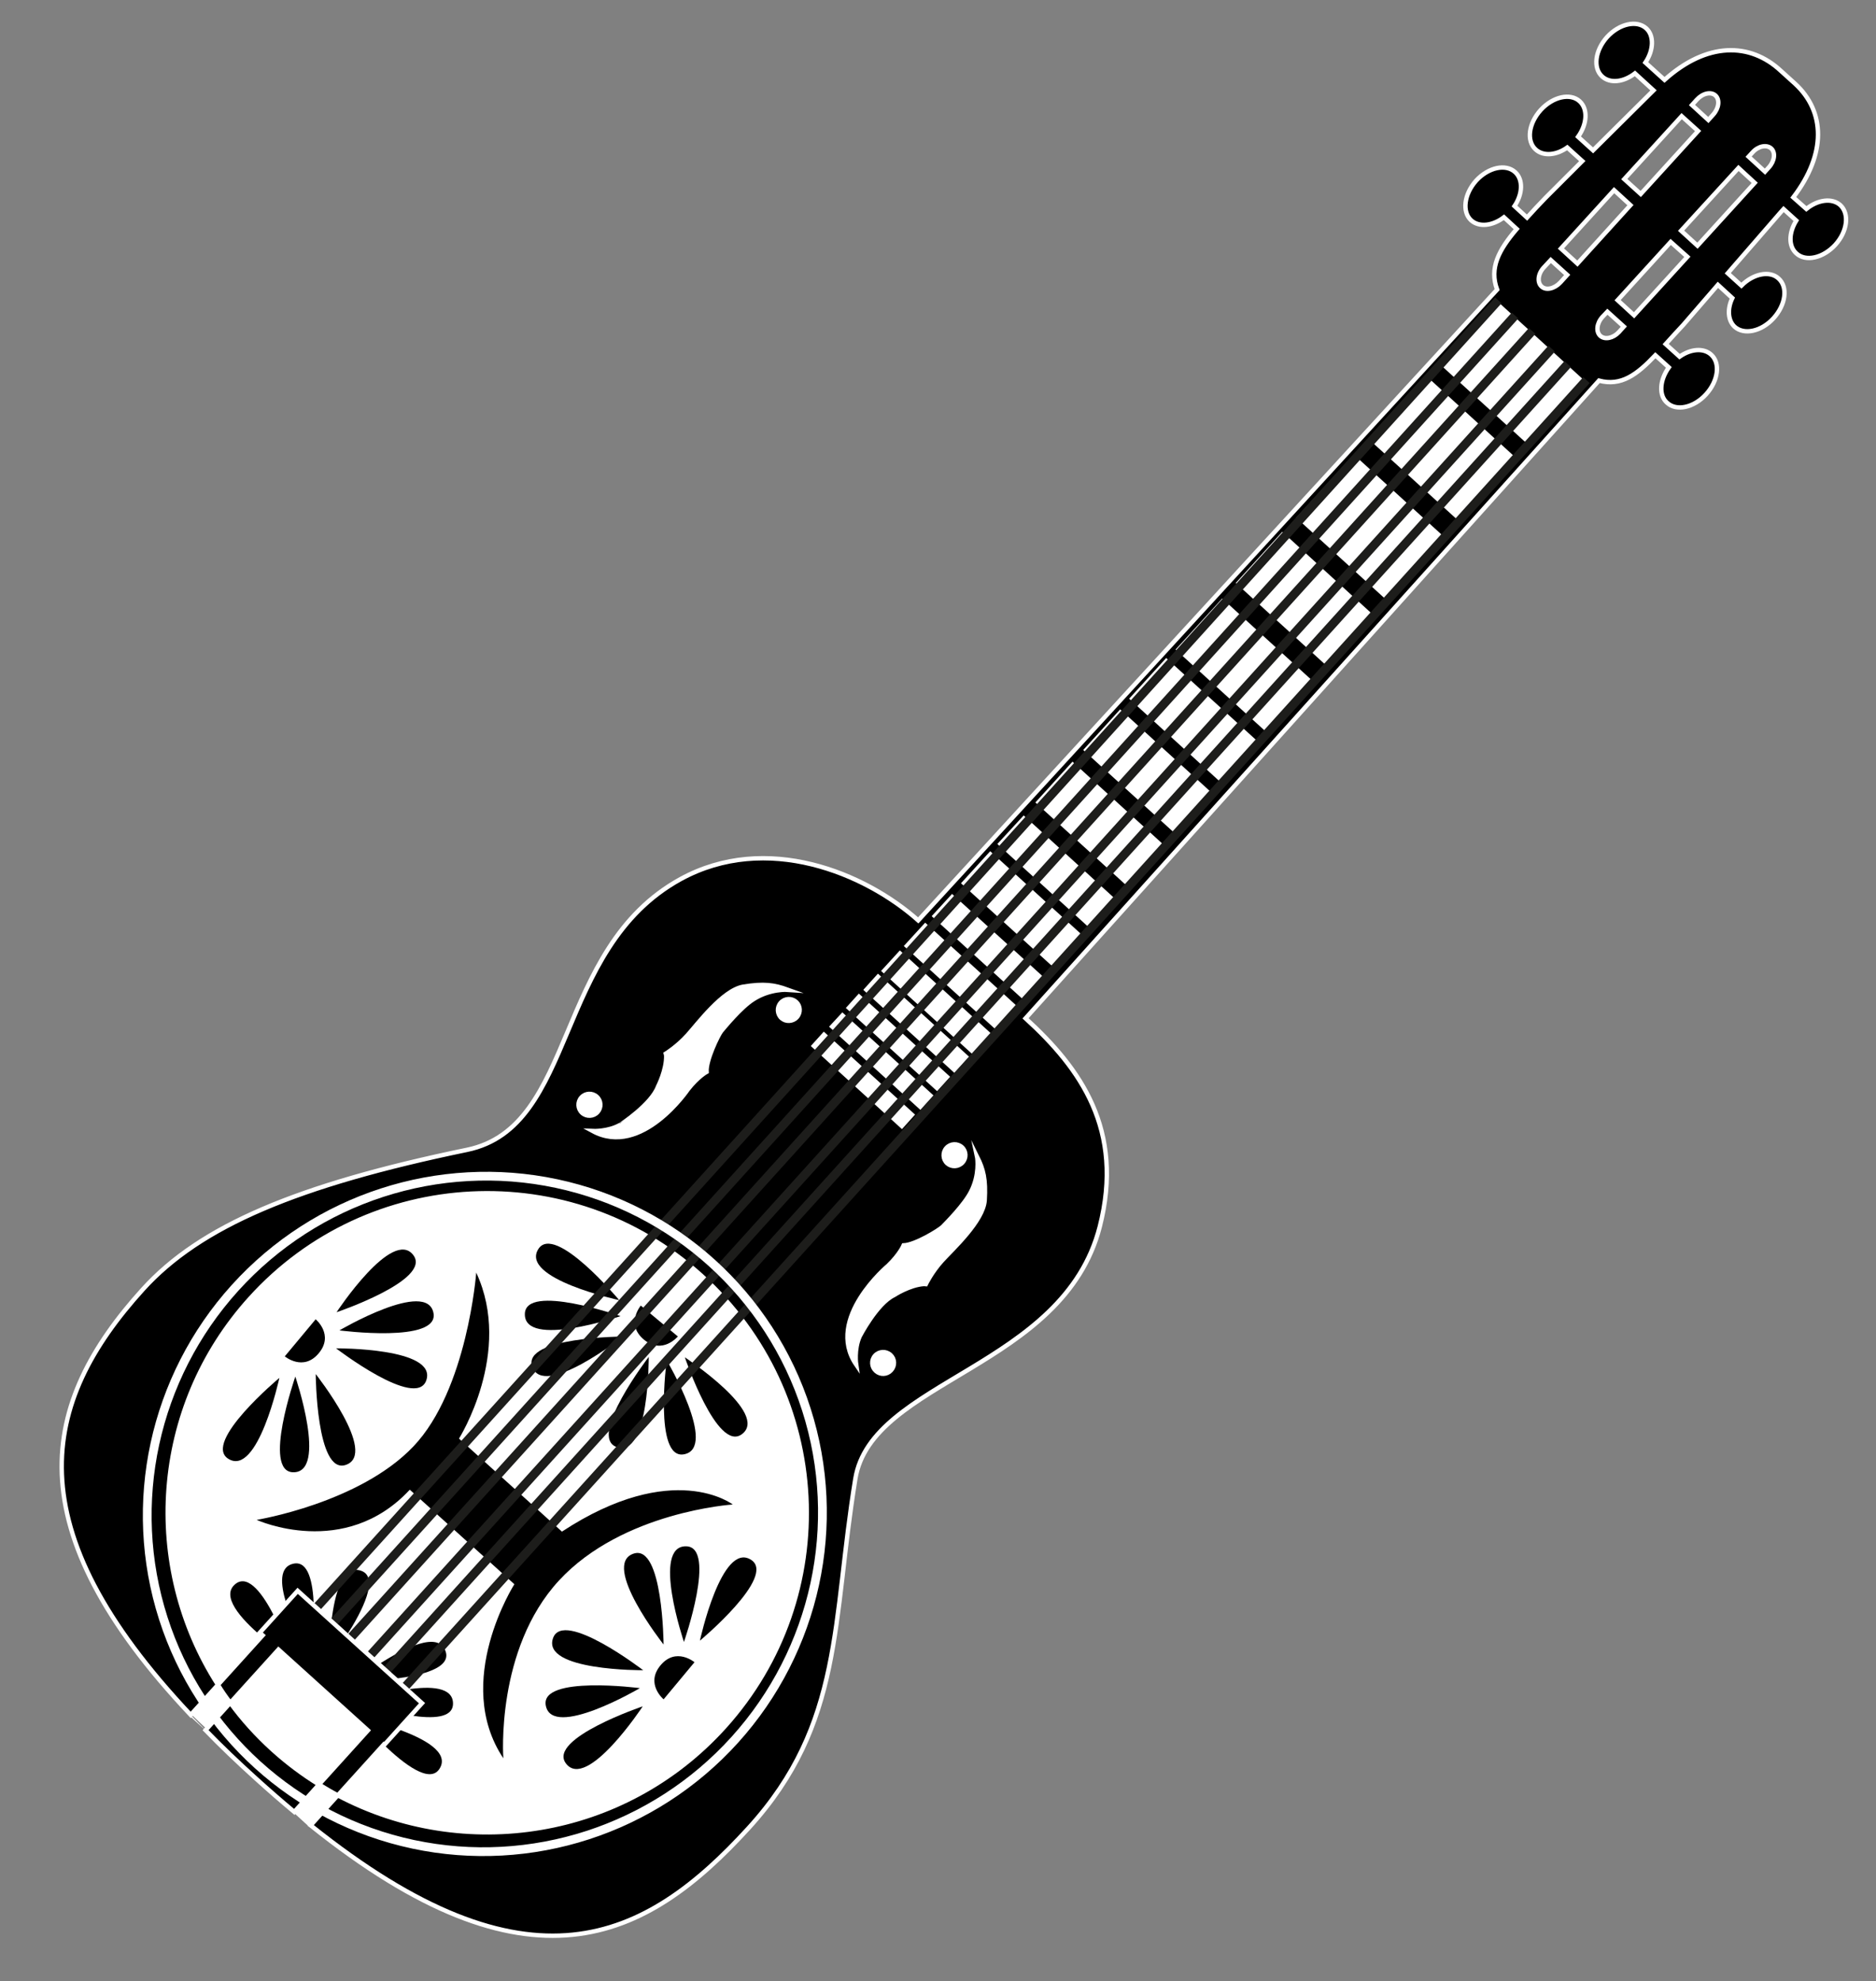 <?xml version="1.0" encoding="utf-8"?>
<!-- Generator: Adobe Illustrator 15.0.0, SVG Export Plug-In  -->
<!DOCTYPE svg PUBLIC "-//W3C//DTD SVG 1.1//EN" "http://www.w3.org/Graphics/SVG/1.1/DTD/svg11.dtd">
<svg version="1.1"
	 xmlns="http://www.w3.org/2000/svg" xmlns:xlink="http://www.w3.org/1999/xlink" xmlns:a="http://ns.adobe.com/AdobeSVGViewerExtensions/3.0/"
	 x="0px" y="0px" width="107px" height="113px" viewBox="-2.665 0.585 107 113" enable-background="new -2.665 0.585 107 113"
	 xml:space="preserve">
<rect x="-2.665" y="0.585" width="107" height="113" fill="#808080" stroke="none"/>
<defs>
</defs>
<polygon display="none" fill="#FFFFFF" points="33.648,72.21 25.46,75.147 12.398,88.522 25.46,98.022 37.148,85.116 38.148,75.647 
	86.685,20.554 82.992,17.397 "/>
<path display="none" fill="#FFFFFF" d="M24.398,101.585l5.063,1.375l-1.188,5.25l-2.688,2.375H13.05c0,0-5.271-3.437-5.757-3.891
	s-4.035-4.68-4.586-5.725s1.379-2.385,1.379-2.385h11.948L24.398,101.585z"/>
<path display="none" fill="#1D1D1B" d="M97.446,12.045c-0.511-0.62-1.45-0.63-2.101-0.03c-0.05,0.05-0.1,0.1-0.13,0.15l-0.29-0.31
	c0.03-0.08,0.101-0.14,0.17-0.18l-0.02-0.02l-0.42,0.47l0.35,0.35c-0.31,0.55-0.3,1.23,0.08,1.7c0.12,0.07,0.23,0.17,0.32,0.29
	c0.529,0.35,1.26,0.27,1.79-0.23C97.845,13.635,97.956,12.655,97.446,12.045z M95.085,14.175c-0.49-0.32-1.19-0.27-1.73,0.17
	c-0.06,0.05-0.119,0.1-0.17,0.16l-0.33-0.35l-0.26,0.28l0.36,0.37c-0.33,0.54-0.351,1.21,0,1.69c0.46,0.63,1.39,0.7,2.07,0.14
	c0.689-0.55,0.859-1.51,0.399-2.15c-0.01-0.01-0.01-0.02-0.02-0.02c-0.11-0.06-0.21-0.15-0.301-0.26
	C95.095,14.195,95.085,14.185,95.085,14.175z M93.475,13.445l-0.02,0.02c0.01,0,0.02-0.01,0.03-0.01L93.475,13.445z M91.196,16.725
	l-0.33-0.34l-0.25,0.27l0.31,0.33c-0.47,0.57-0.54,1.35-0.149,1.87c0.46,0.6,1.369,0.62,2.05,0.05c0.67-0.57,0.84-1.51,0.38-2.11
	C92.755,16.205,91.866,16.175,91.196,16.725z M91.885,15.235l-0.1,0.12c0.03-0.04,0.069-0.07,0.12-0.1L91.885,15.235z
	 M91.786,15.355l-0.101,0.11l0.021,0.02C91.725,15.435,91.746,15.395,91.786,15.355z M88.845,19.065l-0.18-0.18
	c0.01-0.02,0.03-0.03,0.05-0.04l-0.02-0.02l-0.29,0.33l0.189,0.19c-0.439,0.63-0.43,1.45,0.03,1.94c0.53,0.55,1.44,0.48,2.05-0.16
	c0.61-0.65,0.68-1.61,0.15-2.16C90.316,18.435,89.456,18.485,88.845,19.065z M90.295,17.035l-0.08,0.08
	c0.021-0.03,0.061-0.05,0.09-0.07L90.295,17.035z M90.145,17.195l-0.06,0.07l0.01,0.01C90.105,17.245,90.125,17.215,90.145,17.195z"
	/>
<path display="none" fill="#1D1D1B" stroke="#FFFFFF" stroke-width="0.25" stroke-miterlimit="10" d="M101.866,7.225
	c-0.511-0.59-1.46-0.55-2.13,0.09c-0.03,0.03-0.061,0.06-0.091,0.1l-0.319-0.32c0.95-1.22,1.64-2.43,1.68-3.07
	c0.11-2.15-1.71-3.9-3.82-3.9c-2.1,0-3.56,1.41-4.52,3.33c-0.15,0.3-0.25,0.71-0.3,1.19c-0.221,0.27-0.57,0.54-1.16,0.73
	c0,0-3.53,1.42-3.54,1.42c-1.46,0.66-3.2,0.87-5.33,3.16c-0.06,0.07,1.37,4.92,0.5,7.09l-49.1,54.3
	c-1.65-3.385-4.9-4.26-4.525-7.635c0.391-3.518,5.325-5.955,3.125-6.375c-2.93-0.57-9.93,3.32-13.23,7.03
	c-3.89,4.47-1.39,7.399-4,10.35c-1.66,1.87-3.66,3.25-5.86,4.13l-0.02,0.11c-2.25,0.7-4.26,1.93-5.85,3.72
	c-5.63,6.36-3.76,17.21,4.17,24.25c7.94,7.04,18.94,7.62,24.58,1.271c1.57-1.78,3.16-6.24,3.26-6.36c0.66-1.99,1.72-3.88,3.19-5.54
	c2.47-2.78,5.16-0.78,9.47-5.26c0,0,6.3-8.03,5.79-11.03c-1.27-7.55-4.333,6.247-11.667,4.413c-2.048-0.513-6.144-4.763-3.304-8.583
	l47.791-54.79l0.029,0.04l1.71-1.94l0.011,0.01l0.29-0.33l-0.011-0.01l1.391-1.56l0.01,0.01l0.06-0.07
	c0.011-0.03,0.04-0.06,0.07-0.08l0.08-0.08l-0.01-0.01l0.33-0.37l0.25-0.27l-0.011-0.01l0.82-0.92l0.01,0.01l0.101-0.11l0.1-0.12
	h-0.01l0.72-0.8l0.26-0.28l-0.01-0.01l0.351-0.39c0.04-0.13,0.13-0.23,0.26-0.29l0.02-0.02l-0.01-0.01l1.18-1.32l0.011,0.01
	l0.42-0.47l-0.01-0.01l1.34-1.52h0.01c0.01-0.04,0.02-0.08,0.04-0.12c0.09-0.07,0.17-0.13,0.26-0.21c0.03-0.02,0.07-0.04,0.101-0.07
	l0.439,0.46c-0.33,0.58-0.3,1.3,0.12,1.78c0.53,0.61,1.47,0.61,2.11,0c0.63-0.61,0.72-1.6,0.189-2.21c-0.52-0.61-1.47-0.61-2.1,0
	c-0.04,0.04-0.08,0.08-0.101,0.12l-0.37-0.39c0.69-0.61,1.381-1.35,1.99-2.1l0.32,0.34c-0.38,0.6-0.38,1.33,0.03,1.8
	c0.5,0.59,1.449,0.55,2.12-0.09C102.236,8.795,102.366,7.805,101.866,7.225z M14.125,109.215c-0.48,0.54-1.52,0.49-2.8-0.06
	c1.02,0.34,1.83,0.31,2.23-0.15c0.86-0.96-0.44-3.53-2.91-5.71c-2.46-2.18-5.14-3.17-6-2.2c-0.43,0.49-0.33,1.33,0.18,2.36
	c-0.76-1.26-0.98-2.37-0.49-2.92c0.9-1.021,3.83,0.1,6.53,2.5C13.565,105.425,15.016,108.205,14.125,109.215z M97.986,5.545
	c0.47,0,0.85,0.38,0.85,0.85c0,0.47-0.38,0.86-0.85,0.86c-0.471,0-0.86-0.39-0.86-0.86C97.125,5.925,97.515,5.545,97.986,5.545z
	 M95.685,8.005c0.48,0,0.86,0.38,0.86,0.85s-0.38,0.86-0.86,0.86c-0.47,0-0.85-0.39-0.85-0.86S95.215,8.005,95.685,8.005z
	 M93.526,10.335c0.47,0,0.85,0.38,0.85,0.85c0,0.48-0.38,0.86-0.85,0.86c-0.471,0-0.86-0.38-0.86-0.86
	C92.666,10.715,93.055,10.335,93.526,10.335z M91.605,12.545c0.471,0,0.86,0.38,0.86,0.85c0,0.47-0.39,0.86-0.86,0.86
	c-0.47,0-0.85-0.39-0.85-0.86C90.755,12.925,91.135,12.545,91.605,12.545z M89.605,14.665c0.471,0,0.86,0.39,0.86,0.86
	c0,0.47-0.39,0.85-0.86,0.85c-0.47,0-0.85-0.38-0.85-0.85C88.755,15.055,89.135,14.665,89.605,14.665z M87.486,17.215
	c0.47,0,0.85,0.38,0.85,0.85s-0.38,0.85-0.85,0.85c-0.48,0-0.86-0.38-0.86-0.85S87.005,17.215,87.486,17.215z M16.005,87.375
	c0.72-0.82,0.97-1.01,5.95,3.46c4.88,4.39,4.96,4.58,4.15,5.5c-0.88,0.99-0.83,1.08-5.96-3.46
	C15.186,88.465,15.065,88.415,16.005,87.375z M22.115,108.805c-0.45,0.521-1.27,0.561-1.8,0.07c-0.55-0.47-0.61-1.29-0.16-1.79
	c0.45-0.51,1.26-0.55,1.81-0.07C22.505,107.505,22.565,108.305,22.115,108.805z M26.135,109.055c-0.46,0.521-1.26,0.54-1.81,0.07
	c-0.53-0.49-0.61-1.29-0.15-1.82c0.45-0.51,1.26-0.52,1.8-0.05C26.525,107.755,26.585,108.545,26.135,109.055z M27.436,105.075
	c-0.46,0.51-1.26,0.55-1.81,0.05c-0.54-0.47-0.61-1.28-0.15-1.79c0.46-0.53,1.26-0.54,1.8-0.07
	C27.826,103.755,27.896,104.555,27.436,105.075z M30.306,91.665c-0.88,1-0.81,1.12-5.95-3.45c-4.96-4.41-5.08-4.45-4.14-5.5
	c0.72-0.81,0.97-1,5.94,3.48C31.045,90.585,31.115,90.755,30.306,91.665z M34.956,86.515c-0.87,0.99-0.8,1.101-5.94-3.47
	c-4.95-4.38-5.08-4.43-4.15-5.49c0.73-0.8,0.98-1.01,5.95,3.48C35.695,85.415,35.775,85.595,34.956,86.515z M38.235,75.025
	l-3.64-3.24l0.75-0.851l3.65,3.24L38.235,75.025z M39.425,73.735l-3.65-3.24l0.79-0.88l3.64,3.229L39.425,73.735z M40.565,72.445
	l-3.64-3.24l0.82-0.93l3.65,3.239L40.565,72.445z M41.715,71.175l-3.64-3.24l0.79-0.899l3.65,3.24L41.715,71.175z M42.855,69.854
	l-3.62-3.22l0.72-0.81l3.63,3.22L42.855,69.854z M43.985,68.625l-3.62-3.22l0.81-0.92l3.63,3.22L43.985,68.625z M45.135,67.354
	l-3.63-3.22l0.71-0.8l3.63,3.22L45.135,67.354z M46.266,66.104l-3.63-3.22l0.75-0.84l3.62,3.22L46.266,66.104z M47.396,64.815
	l-3.62-3.221l0.75-0.84l3.62,3.22L47.396,64.815z M48.505,63.604l-3.68-3.27l0.77-0.86l3.68,3.261L48.505,63.604z M49.635,62.295
	l-3.68-3.26l0.8-0.9l3.68,3.26L49.635,62.295z M50.826,60.915l-3.66-3.25l0.8-0.9l3.66,3.25L50.826,60.915z M52.005,59.565
	l-3.61-3.21l1-1.12l3.61,3.2L52.005,59.565z M53.365,58.025l-3.6-3.21l0.92-1.03l3.61,3.2L53.365,58.025z M54.726,56.425l-3.56-3.15
	l1.11-1.25l3.55,3.16L54.726,56.425z M56.246,54.705l-3.55-3.15l1.22-1.37l3.55,3.15L56.246,54.705z M57.895,52.855l-3.56-3.15
	l1.43-1.62l3.561,3.16L57.895,52.855z M59.736,50.705l-3.48-3.1l1.67-1.88l3.49,3.09L59.736,50.705z M61.866,48.235l-3.431-3.04
	l1.801-2.03l3.43,3.04L61.866,48.235z M64.085,45.625l-3.36-2.98l2.15-2.42l3.36,2.98L64.085,45.625z M66.625,42.765l-3.32-2.95
	l2.13-2.4l3.33,2.95L66.625,42.765z M69.206,39.835l-3.28-2.91l2.33-2.62l3.271,2.9L69.206,39.835z M72.036,36.635l-3.271-2.91
	l2.32-2.61l3.27,2.91L72.036,36.635z M74.855,33.345l-3.199-2.84l2.279-2.56l3.2,2.84L74.855,33.345z M77.645,30.175l-3.17-2.81
	l2.25-2.53l3.16,2.81L77.645,30.175z M80.465,26.895l-3.16-2.81l2.3-2.59l3.171,2.81L80.465,26.895z M83.355,23.735l-3.149-2.79
	l2.63-2.96l3.15,2.79L83.355,23.735z"/>
<path display="none" fill="none" stroke="#FFFFFF" stroke-width="2" stroke-miterlimit="10" d="M23.524,98.912
	c0,0,8.642,2.867,11.222,2.337c2.58-0.531,7.624-4.023,7.624-4.023"/>
<path display="none" fill="none" stroke="#1D1D1B" stroke-width="2" stroke-miterlimit="10" d="M34.814,101.207
	c2.784-0.733,7.723-4.131,7.723-4.131"/>
<path display="none" fill="#FFFFFF" d="M95.406,14.465c-0.11-0.06-0.21-0.15-0.301-0.26c-0.01-0.01-0.02-0.02-0.02-0.03
	C95.206,14.245,95.316,14.345,95.406,14.465z"/>
<path display="none" fill="#FFFFFF" d="M95.406,14.465c-0.11-0.06-0.21-0.15-0.301-0.26c-0.01-0.01-0.02-0.02-0.02-0.03
	C95.206,14.245,95.316,14.345,95.406,14.465z"/>
<polygon display="none" fill="#FFFFFF" points="88.395,19.145 88.406,19.155 86.685,21.085 "/>
<rect x="89.379" y="16.995" transform="matrix(-0.69 -0.724 0.724 -0.69 137.968 95.209)" display="none" fill="#FFFFFF" width="0.014" height="2.089"/>
<polygon display="none" fill="#FFFFFF" points="90.286,17.025 90.616,16.655 90.295,17.035 "/>
<rect x="91.264" y="15.304" transform="matrix(-0.707 -0.707 0.707 -0.707 144.551 91.715)" display="none" fill="#FFFFFF" width="0.014" height="1.232"/>
<polygon display="none" fill="#FFFFFF" points="91.875,15.235 92.595,14.435 91.885,15.235 "/>
<polygon display="none" fill="#FFFFFF" points="92.845,14.145 93.196,13.755 92.855,14.155 "/>
<path display="none" fill="#FFFFFF" d="M93.456,13.465l-0.26,0.29C93.236,13.625,93.326,13.525,93.456,13.465z"/>
<rect x="94.053" y="11.894" transform="matrix(-0.723 -0.691 0.691 -0.723 153.275 86.97)" display="none" fill="#FFFFFF" width="0.015" height="1.771"/>
<path display="none" fill="#FFFFFF" d="M96.715,9.795l-1.64,1.86l-0.01-0.01l1.34-1.52h0.01c0.01-0.04,0.02-0.08,0.04-0.12
	C96.545,9.935,96.625,9.875,96.715,9.795z"/>
<polygon display="none" fill="#FFFFFF" points="76.46,20.751 78.335,19.335 85.585,16.376 87.877,18.21 87.127,20.168 
	81.502,27.585 79.96,27.96 78.294,26.876 "/>
<path display="none" fill="#FFFFFF" d="M11.673,97.126c0,0-6.339-8.125-4.421-12.624c0,0,0.833-6.125,7.625-6.875l4.792,4.5
	l9.792-11.292l3.667,0.333l41.542-45.271l3.083,2.625l-41,45.979l-0.5,4.834l-7.354,11.062l2.703,2.313c0,0-0.349,5.333-3.599,7.438
	c0,0-3.896,2.584-8.896,1.167c0,0-3.812-1.48-5.104-2.521l-0.672-0.229L11.673,97.126z"/>
<path display="none" fill="#1D1D1B" d="M90.663,18.76c-0.678,0.004-1.293,0.32-1.705,0.81l-0.602-0.452
	c0.923-1.947,0.315-4.301-1.53-5.552c-1.26-0.839-2.477-1.334-3.517,0.015c-1.862,2.449-0.062,2.709-1.229,3.771
	c-1.247,1.151-1.694-0.101-4.847,2.021l-0.474-0.492c0.237-0.346,0.378-0.786,0.375-1.242c-0.008-1.23-1.021-2.222-2.259-2.215
	c-1.239,0.008-2.232,1.014-2.224,2.244c0.007,1.231,1.013,2.223,2.253,2.215c0.479-0.003,0.907-0.158,1.268-0.4l0.369,0.382
	c-0.39,0.29-0.827,0.628-1.295,1.023c-1.313,1.095-1.335,2.893-0.628,4.454l-0.182,0.297l0.009,0.016L32.902,70.752
	c-0.611-0.547-1.206-1.063-1.8-1.531c-0.558-0.946-2.832-1.66-0.292-5.688c1.511-2.393-4.077-0.31-5.982,1.78
	c-0.563,0.62-2.479,2.271-3.499,3.985c-1.607,2.393-0.406,3.92-2.112,5.785c-0.866,0.947-1.811,1.712-2.936,2.03
	c0.007,0.009,0.007,0.025,0.007,0.041h-0.007c-0.264-0.014-0.512,0.052-0.768,0.061c-0.199,0.008-0.391,0.026-0.59,0.051
	c-2.324,0.216-4.396,1.245-5.927,2.915c-3.992,4.373-2.591,12.147,3.124,17.368c5.715,5.223,13.583,5.915,17.574,1.551
	c1.365-1.496,2.095-3.379,2.25-5.424c-0.007-0.01-0.007-0.01-0.007-0.01c0.036-0.495,0.041-0.989,0.005-1.493v-0.08h-0.007
	c-0.011-0.304-0.044-0.616-0.094-0.919c0.016,0,0.023-0.008,0.031-0.016c0,0,0.049-1.063,1.82-2.688
	c2.01-1.854,4.225-0.46,6.227-2.223l0.008-0.009c1.646-1.336,2.836-2.679,3.46-3.729c1.431-2.438,3.481-7.837,1.239-6.129
	c-3.61,2.765-4.614,0.893-5.568,0.299c-0.5-0.588-1.063-1.175-1.665-1.764c-0.082-0.078-0.162-0.158-0.242-0.229l40.741-45.833
	l0.015,0.039l0.357-0.402l0.088-0.064c1.127,0.225,2.302,0.049,3.313-0.485l0.683,0.604c-0.221,0.345-0.346,0.752-0.343,1.2
	c0.007,1.223,1.021,2.215,2.259,2.207c1.239-0.008,2.224-1.013,2.215-2.235c-0.008-1.24-1.005-2.231-2.243-2.224
	c-0.495,0.003-0.95,0.166-1.315,0.44L82.4,27.458c0.365-0.29,0.699-0.627,0.983-1.037l0.008,0.009l1.427-2.072l0.529,0.413
	c-0.063,0.192-0.095,0.4-0.093,0.616c0.008,1.238,1.022,2.23,2.26,2.222c1.24-0.007,2.231-1.013,2.225-2.251
	c-0.009-1.23-1.016-2.215-2.252-2.207c-0.72,0.004-1.35,0.328-1.754,0.85l-0.44-0.333l2.62-3.836l0.634,0.492
	c-0.063,0.224-0.101,0.448-0.099,0.688c0.008,1.23,1.005,2.214,2.243,2.207c1.239-0.008,2.24-1.005,2.232-2.236
	C92.915,19.752,91.901,18.751,90.663,18.76z M22.992,79.285c0.302-0.345,0.692-0.531,1.036-0.533
	c0.184-0.002,0.352,0.053,0.48,0.165l5.906,5.18c0.371,0.333,0.295,1.029-0.165,1.56c-0.469,0.529-1.147,0.695-1.524,0.36
	l-5.898-5.179C22.448,80.511,22.523,79.816,22.992,79.285z M20.54,83.137l5.907,5.182c0.37,0.334,0.293,1.027-0.166,1.559
	c-0.468,0.529-1.147,0.693-1.523,0.359l-5.899-5.18c-0.378-0.324-0.302-1.02,0.166-1.551c0.301-0.345,0.691-0.53,1.035-0.532
	C20.243,82.972,20.412,83.027,20.54,83.137z M31.187,93.505c-0.045,0.585-0.137,1.152-0.286,1.703
	c-0.038,0.169-0.085,0.336-0.14,0.497c-0.345,1.153-0.921,2.211-1.738,3.119c-3.396,3.754-9.758,3.579-14.92-0.153
	c0.152,0.058,0.304,0.103,0.456,0.142c1.153,0.29,2.222,0.074,2.825-0.665c0.958-1.187,0.322-3.302-1.429-4.712
	c-1.752-1.412-3.95-1.59-4.909-0.4c-0.468,0.578-0.558,1.386-0.322,2.215v0.009c0.042,0.135,0.09,0.262,0.139,0.391
	c-3.125-3.792-4.225-8.468-2.954-12.096c0.007-0.008,0.007-0.024,0.015-0.04c0.04-0.111,0.079-0.224,0.125-0.336
	c0.347-0.922,0.86-1.78,1.535-2.528c1.356-1.502,3.172-2.449,5.216-2.718c0.016,0.016,0.024,0.031,0.04,0.047
	c0.555,0.39,4.618,4.805,4.658,4.846c-0.296,0.034-1.042,0.806-1.136,1.181c-0.054,0.193-0.077,0.354-0.077,0.488
	c0.147,0.335,0.405,0.646,0.582,0.804l5.554,4.936c0.145,0.135,0.433,0.323,0.746,0.474c0.328,0.039,0.688-0.02,0.998-0.236
	c0.262-0.179,0.659-0.621,0.698-0.876c0.522,0.489,4.135,3.146,4.343,3.231c0.001,0.224-0.014,0.446-0.027,0.671
	C31.178,93.496,31.178,93.496,31.187,93.505z M34.327,81.162c-0.467,0.531-1.146,0.696-1.522,0.37l-5.907-5.181
	c-0.37-0.325-0.294-1.021,0.173-1.55c0.302-0.348,0.691-0.534,1.036-0.535c0.184-0.001,0.352,0.054,0.48,0.164l5.907,5.181
	C34.863,79.937,34.787,80.633,34.327,81.162z M35.048,72.728c-0.53-0.493-1.062-0.977-1.568-1.443l0.326-0.363l3.173,2.688
	l-0.444,0.491C36.054,73.641,35.555,73.188,35.048,72.728z M37.353,73.24l-3.174-2.69l0.682-0.746l3.15,2.689L37.353,73.24z
	 M38.328,72.155l-3.157-2.696l0.698-0.78l3.174,2.696L38.328,72.155z M39.321,71.095l-3.167-2.705l0.674-0.757l3.183,2.688
	L39.321,71.095z M40.296,69.978l-3.149-2.681l0.627-0.676l3.15,2.674L40.296,69.978z M41.273,68.939l-3.149-2.68l0.698-0.781
	l3.15,2.689L41.273,68.939z M42.249,67.869l-3.149-2.679l0.611-0.675l3.158,2.681L42.249,67.869z M43.226,66.81l-3.158-2.672
	l0.642-0.709l3.15,2.681L43.226,66.81z M44.193,65.725l-3.149-2.672l0.65-0.708l3.149,2.672L44.193,65.725z M45.153,64.713
	l-3.206-2.715l0.667-0.738l3.197,2.72L45.153,64.713z M46.113,63.61l-3.198-2.712l0.69-0.756l3.198,2.704L46.113,63.61z
	 M47.137,62.445l-3.183-2.713l0.691-0.747l3.182,2.697L47.137,62.445z M48.152,61.304l-3.142-2.672l0.857-0.933l3.133,2.657
	L48.152,61.304z M49.318,60.011l-3.133-2.674l0.794-0.868l3.133,2.666L49.318,60.011z M50.485,58.661l-3.102-2.619l0.96-1.06
	l3.085,2.633L50.485,58.661z M51.786,57.213l-3.078-2.616l1.04-1.158l3.085,2.618L51.786,57.213z M53.206,55.646l-3.102-2.609
	l1.23-1.359l3.094,2.625L53.206,55.646z M54.792,53.831l-3.029-2.563l1.428-1.583l3.028,2.562L54.792,53.831z M56.608,51.766
	l-2.98-2.531l1.54-1.72l2.989,2.539L56.608,51.766z M58.513,49.571l-2.917-2.483l1.84-2.041l2.918,2.482L58.513,49.571z
	 M60.696,47.16L57.81,44.7l1.833-2.024l2.885,2.451L60.696,47.16z M62.908,44.685l-2.852-2.428l2-2.186l2.836,2.403L62.908,44.685z
	 M65.33,41.992l-2.837-2.412l1.99-2.21l2.845,2.427L65.33,41.992z M67.755,39.22l-2.78-2.364l1.968-2.154l2.766,2.364L67.755,39.22z
	 M70.143,36.551l-2.747-2.332l1.929-2.138l2.748,2.333L70.143,36.551z M72.564,33.779l-2.74-2.34l1.977-2.162l2.754,2.331
	L72.564,33.779z M75.047,31.134l-2.74-2.332l2.254-2.484l2.74,2.316L75.047,31.134z M78.314,22.155
	c-0.615,0.004-1.105-0.48-1.11-1.087c-0.004-0.615,0.481-1.106,1.097-1.109c0.607-0.005,1.097,0.48,1.102,1.095
	C79.407,21.661,78.92,22.151,78.314,22.155z M80.62,27.566c-0.616,0.004-1.106-0.48-1.11-1.087c-0.004-0.615,0.48-1.106,1.095-1.11
	c0.607-0.004,1.107,0.48,1.111,1.095C81.718,27.071,81.225,27.563,80.62,27.566z M83.322,24.257
	c-0.607,0.003-1.104-0.489-1.109-1.088c-0.005-0.615,0.488-1.105,1.097-1.109c0.615-0.003,1.105,0.48,1.109,1.096
	C84.422,23.754,83.938,24.253,83.322,24.257z M86.212,19.971c-0.607,0.004-1.101-0.48-1.104-1.088
	c-0.004-0.615,0.482-1.105,1.089-1.109c0.615-0.004,1.105,0.48,1.109,1.095C87.31,19.476,86.827,19.967,86.212,19.971z"/>
<path display="none" fill="none" stroke="#FFFFFF" stroke-width="0.25" stroke-miterlimit="10" d="M11.976,97.397
	c0,0-2.582-2.581-3.414-4.324c0,0-1.904-3.441-1.839-6.301c0,0-0.307-3.289,1.84-6.074c0,0,2.021-2.9,5.928-3.382
	c0,0,1.68-0.136,2.05-0.285c0,0,1.28-0.615,1.753-1.048c0,0,1.799-1.24,1.982-3.335c0,0,0.061-2.641,2.05-4.729
	c0,0,2.905-3.321,4.45-4.101c0,0,2.246-1.181,2.995-1.266c0,0,1.458-0.358,1.284,0.423l-0.063,0.21l-0.123,0.247
	c0,0-0.855,1.416-1.016,2.018c0,0-0.785,1.809,0.567,3.003l2.481,2.299l2.079-2.256l39.465-42.84l0.173-0.313
	c0,0-1.247-2.322,0.211-4.031l1.712-1.446l-0.369-0.382c0,0-1.616,1.068-2.945-0.337s0.008-3.101,0.365-3.309
	c0,0,1.216-0.919,2.597,0s0.847,2.545,0.735,2.752l-0.165,0.291l0.474,0.492c0,0,1.693-1.047,2.341-1.199
	c0,0,1.004-0.236,1.469-0.272c0,0,0.838-0.213,1.127-0.636c0,0,0.588-0.246,0.252-1.385c0,0-0.07-0.679,0.219-1.216
	c0,0,0.576-0.983,0.729-1.157c0,0,0.746-0.977,1.856-0.716c0,0,1.835,0.534,2.809,1.983c0,0,0.907,1.389,0.737,2.748
	c0,0-0.129,1.111-0.415,1.594l0.602,0.452c0,0,1.188-1.456,2.893-0.478s0.929,3.045,0.629,3.23c0,0-1.335,1.755-3.247,0.369
	c0,0-1.146-0.862-0.686-2.367l-0.634-0.492l-2.62,3.836l0.44,0.333c0,0,1.585-1.924,3.523-0.006c0,0,1.272,1.695-0.332,3.104
	c0,0-1.362,1.134-2.835,0.013c0,0-1.152-0.888-0.742-2.34l-0.529-0.413l-1.289,1.872c0,0-0.736,0.977-1.129,1.229l0.522,0.477
	c0,0,1.96-1.42,3.343,0.833c0,0,0.963,1.903-1.14,3.008c0,0-2.304,0.868-3.078-1.631c0,0-0.136-1.029,0.303-1.6l-0.683-0.604
	c0,0-1.434,0.828-3.313,0.485l-0.648,0.638L37.154,74.688c0,0,2.13,2.253,2.688,2.598c0,0,1.258,1.13,3.001,0.207
	c0,0,1.707-0.917,1.912-1.201c0,0,0.708-0.595,0.855,0.107c0,0,0.024,0.475-0.071,0.878c0,0-0.47,1.608-0.61,1.965
	c0,0-1.452,3.574-2.296,4.342c0,0-2.239,2.367-2.833,2.767c0,0-0.774,0.819-3.104,0.988c0,0-2.006,0.074-3.002,1.134
	c0,0-2.019,1.721-1.791,3.159c0,0,0.157,2.909-0.364,4.22c0,0-0.981,3.131-3.312,4.519c0,0-2.43,2.009-6.927,1.526
	c0,0-3.758-0.365-7.01-2.643C14.291,99.253,12.289,97.851,11.976,97.397z"/>
<path display="none" fill="#FFFFFF" stroke="#1D1D1B" stroke-miterlimit="10" d="M94.968,43.376
	c-10.107,9.943-17.911,8.964-31.451-2.208C49.713,29.778,51.092,20.103,61.203,10.16C71.311,0.216,87.065-0.409,96.387,8.763
	C105.713,17.937,105.079,33.432,94.968,43.376z"/>
<g display="none">
	<path display="inline" fill="#1D1D1B" d="M92.507,5.531c-2.729,0.957-5.511,1.675-8.331,2.221c-1.417,0.241-2.851,0.409-4.26,0.684
		c-1.41,0.273-2.799,0.645-4.182,1.041c-2.763,0.806-5.551,1.493-8.354,2.117c-2.814,0.572-5.643,1.08-8.515,1.392l-0.021-0.098
		c2.734-0.931,5.513-1.665,8.306-2.335c2.804-0.619,5.622-1.174,8.467-1.61c1.421-0.226,2.836-0.475,4.229-0.823
		c1.394-0.346,2.764-0.799,4.15-1.18c2.786-0.696,5.611-1.221,8.489-1.506L92.507,5.531z"/>
</g>
<g display="none">
	<path display="inline" fill="#1D1D1B" d="M97.42,10.262c-3.481,1.106-7.01,1.994-10.58,2.692c-1.792,0.319-3.6,0.566-5.384,0.919
		c-1.783,0.36-3.548,0.803-5.306,1.276c-3.512,0.963-7.051,1.807-10.603,2.588c-3.563,0.729-7.142,1.394-10.762,1.862l-0.021-0.098
		c3.485-1.088,7.013-1.979,10.555-2.806c3.554-0.776,7.121-1.488,10.714-2.081c1.795-0.305,3.583-0.641,5.354-1.058
		c1.769-0.425,3.514-0.956,5.274-1.415c3.536-0.859,7.112-1.526,10.737-1.977L97.42,10.262z"/>
</g>
<g display="none">
	<path display="inline" fill="#1D1D1B" d="M101.443,15.849c-3.913,1.197-7.874,2.176-11.877,2.964
		c-2.008,0.364-4.031,0.656-6.031,1.055c-1.999,0.405-3.979,0.894-5.954,1.412c-3.944,1.054-7.915,1.989-11.899,2.859
		c-3.995,0.82-8.005,1.575-12.058,2.134l-0.021-0.098c3.917-1.179,7.878-2.16,11.852-3.078c3.986-0.866,7.985-1.669,12.011-2.352
		c2.011-0.351,4.015-0.731,6.001-1.194c1.984-0.47,3.946-1.047,5.923-1.551c3.968-0.949,7.977-1.708,12.033-2.248L101.443,15.849z"
		/>
</g>
<g display="none">
	<path display="inline" fill="#1D1D1B" d="M102.463,21.049c-3.831,1.24-7.712,2.264-11.637,3.097
		c-1.97,0.387-3.956,0.702-5.918,1.123c-1.96,0.428-3.9,0.938-5.835,1.479c-3.863,1.098-7.755,2.077-11.66,2.993
		c-3.919,0.864-7.852,1.665-11.83,2.27l-0.023-0.098c3.835-1.222,7.715-2.248,11.61-3.21c3.907-0.911,7.829-1.759,11.779-2.487
		c1.973-0.374,3.938-0.776,5.885-1.262c1.945-0.492,3.865-1.091,5.803-1.617c3.888-0.994,7.82-1.797,11.803-2.384L102.463,21.049z"
		/>
</g>
<g display="none">
	<path display="inline" fill="#1D1D1B" d="M103.311,27.641c-3.603,1.1-7.25,1.982-10.938,2.673
		c-1.851,0.316-3.716,0.559-5.559,0.909c-1.842,0.357-3.665,0.797-5.483,1.267c-3.632,0.957-7.289,1.794-10.959,2.568
		c-3.681,0.722-7.376,1.38-11.111,1.841l-0.021-0.098c3.606-1.082,7.253-1.967,10.913-2.788c3.672-0.769,7.356-1.475,11.066-2.061
		c1.853-0.302,3.699-0.633,5.529-1.048c1.827-0.422,3.633-0.95,5.454-1.406c3.653-0.852,7.348-1.513,11.087-1.956L103.311,27.641z"
		/>
</g>
<g display="none">
	<path display="inline" fill="#1D1D1B" d="M100.856,34.589c-2.934,0.991-5.914,1.765-8.938,2.349
		c-1.519,0.262-3.053,0.451-4.563,0.747c-1.509,0.303-3,0.689-4.484,1.104c-2.964,0.849-5.955,1.578-8.96,2.244
		c-3.017,0.615-6.047,1.165-9.121,1.519l-0.021-0.098c2.938-0.974,5.918-1.75,8.912-2.463c3.006-0.661,6.026-1.259,9.073-1.737
		c1.521-0.248,3.035-0.526,4.532-0.886c1.494-0.368,2.966-0.842,4.453-1.244c2.988-0.744,6.018-1.297,9.096-1.633L100.856,34.589z"
		/>
</g>
<g display="none">
	<path display="inline" fill="#1D1D1B" d="M96.671,41.232c-2.123,0.829-4.299,1.419-6.514,1.837
		c-1.115,0.177-2.246,0.281-3.354,0.492c-1.107,0.209-2.192,0.517-3.272,0.849c-2.157,0.678-4.34,1.237-6.538,1.733
		c-2.209,0.444-4.433,0.825-6.7,1.008l-0.021-0.098c2.129-0.803,4.302-1.409,6.488-1.951c2.199-0.491,4.412-0.918,6.651-1.227
		c1.118-0.162,2.231-0.347,3.322-0.631c1.091-0.283,2.158-0.671,3.241-0.988c2.182-0.569,4.401-0.965,6.675-1.123L96.671,41.232z"/>
</g>
<g display="none">
	<path display="inline" fill="#1D1D1B" d="M98.692,38.978c-0.669-2.594-1.096-5.218-1.347-7.863
		c-0.093-1.327-0.112-2.663-0.239-3.986c-0.126-1.323-0.353-2.633-0.603-3.94c-0.517-2.613-0.911-5.24-1.241-7.876
		c-0.278-2.642-0.491-5.292-0.504-7.968l0.1-0.013c0.643,2.597,1.085,5.219,1.463,7.849c0.325,2.636,0.586,5.281,0.726,7.94
		c0.078,1.329,0.18,2.654,0.381,3.968c0.2,1.313,0.509,2.614,0.744,3.923c0.404,2.627,0.634,5.275,0.62,7.954L98.692,38.978z"/>
</g>
<g display="none">
	<path display="inline" fill="#1D1D1B" d="M93.51,44.657c-0.768-3.372-1.315-6.772-1.668-10.196c-0.146-1.716-0.22-3.442-0.4-5.154
		c-0.188-1.71-0.461-3.411-0.764-5.107c-0.623-3.39-1.125-6.796-1.563-10.21c-0.386-3.42-0.706-6.85-0.826-10.304l0.1-0.013
		c0.75,3.374,1.3,6.774,1.784,10.182c0.433,3.415,0.801,6.837,1.048,10.275c0.133,1.718,0.295,3.432,0.542,5.136
		c0.254,1.702,0.616,3.391,0.904,5.089c0.518,3.404,0.84,6.833,0.942,10.289L93.51,44.657z"/>
</g>
<g display="none">
	<path display="inline" fill="#1D1D1B" d="M87.394,48.941c-0.832-3.853-1.442-7.734-1.859-11.64
		c-0.179-1.957-0.283-3.923-0.496-5.875c-0.221-1.952-0.524-3.892-0.859-5.829c-0.688-3.871-1.253-7.758-1.754-11.653
		c-0.449-3.902-0.833-7.812-1.018-11.748l0.1-0.013c0.813,3.855,1.427,7.736,1.976,11.625c0.497,3.896,0.929,7.8,1.239,11.719
		c0.164,1.958,0.359,3.913,0.638,5.857c0.286,1.943,0.68,3.873,1,5.811c0.581,3.885,0.968,7.794,1.134,11.732L87.394,48.941z"/>
</g>
<g display="none">
	<path display="inline" fill="#1D1D1B" d="M81.977,50.198c-0.901-3.92-1.583-7.873-2.071-11.852
		c-0.214-1.994-0.354-3.999-0.603-5.988c-0.256-1.988-0.596-3.964-0.965-5.936c-0.758-3.941-1.395-7.899-1.967-11.867
		c-0.52-3.975-0.975-7.959-1.23-11.972l0.1-0.015c0.884,3.923,1.567,7.875,2.188,11.835c0.566,3.968,1.069,7.946,1.451,11.94
		c0.2,1.996,0.431,3.988,0.744,5.968c0.321,1.979,0.751,3.942,1.106,5.916c0.651,3.956,1.109,7.94,1.347,11.956L81.977,50.198z"/>
</g>
<g display="none">
	<path display="inline" fill="#1D1D1B" d="M74.752,48.886c-0.772-3.634-1.324-7.295-1.683-10.979
		c-0.148-1.846-0.224-3.7-0.407-5.542c-0.19-1.84-0.465-3.671-0.77-5.498c-0.628-3.652-1.135-7.318-1.577-10.992
		c-0.39-3.68-0.714-7.368-0.839-11.08l0.1-0.012c0.755,3.636,1.309,7.296,1.799,10.965c0.437,3.674,0.81,7.356,1.061,11.053
		c0.135,1.848,0.3,3.691,0.549,5.524c0.257,1.833,0.621,3.652,0.912,5.481c0.521,3.665,0.849,7.352,0.955,11.066L74.752,48.886z"/>
</g>
<g display="none">
	<path display="inline" fill="#1D1D1B" d="M67.582,45.095c-0.725-3.041-1.229-6.109-1.539-9.203c-0.125-1.55-0.176-3.11-0.336-4.656
		c-0.167-1.545-0.417-3.08-0.698-4.61c-0.58-3.059-1.039-6.134-1.434-9.216c-0.342-3.089-0.619-6.187-0.696-9.31l0.1-0.013
		c0.706,3.043,1.213,6.111,1.655,9.188c0.39,3.083,0.714,6.175,0.918,9.282c0.111,1.552,0.252,3.101,0.478,4.639
		c0.232,1.537,0.572,3.06,0.84,4.593c0.474,3.072,0.753,6.169,0.813,9.295L67.582,45.095z"/>
</g>
<g display="none">
	<path display="inline" fill="#1D1D1B" d="M60.644,37.969c-0.584-1.965-0.926-3.96-1.092-5.976c-0.05-1.012-0.026-2.033-0.111-3.041
		c-0.084-1.008-0.268-2.004-0.475-2.997c-0.441-1.983-0.734-3.983-0.986-5.989c-0.2-2.012-0.318-4.033-0.248-6.078l0.1-0.012
		c0.556,1.969,0.923,3.96,1.208,5.962c0.233,2.008,0.426,4.021,0.47,6.051c0.035,1.014,0.095,2.025,0.254,3.023
		c0.157,0.999,0.424,1.985,0.616,2.979c0.319,1.998,0.463,4.016,0.364,6.064L60.644,37.969z"/>
</g>
<path display="none" fill="#1D1D1B" d="M73.139,48.221c-4.402-2.953-6.094-3.995-9.141-6.647c-1.178-1.026-2.815-2.369-4.154-3.845
	c-1.544-1.703-2.85-2.857-4.393-5.219c-0.084-0.105-0.388-0.883-0.474-0.988c-0.2,0-8.215,7.982-27.104,27.138
	C8.444,78.343-3.649,97.921,1.536,103.009c5.17,5.089,25.17-6.71,45.084-25.905c17.221-16.599,27.49-28.157,27.587-28.279
	C73.98,48.667,73.353,48.367,73.139,48.221z M46.435,55.693c0-1.067,0.927-1.924,2.065-1.924c1.153,0,2.08,0.857,2.08,1.924
	c0,1.055-0.926,1.925-2.08,1.925C47.362,57.618,46.435,56.748,46.435,55.693z"/>
<path display="none" fill="none" stroke="#FFFFFF" stroke-miterlimit="10" d="M57.632,47.044c-1.554-1.397-3.733-1.661-4.859-0.58
	l-8.062,7.66c-0.441,0.436-0.669,1.002-0.669,1.634c0,0.95,0.498,2.004,1.438,2.848c1.553,1.398,3.718,1.649,4.857,0.58l8.047-7.672
	c0.457-0.435,0.67-1.002,0.67-1.635C59.055,48.943,58.556,47.875,57.632,47.044z M48.5,57.618c-1.139,0-2.065-0.871-2.065-1.925
	c0-1.067,0.927-1.924,2.065-1.924c1.153,0,2.08,0.857,2.08,1.924C50.58,56.748,49.654,57.618,48.5,57.618z"/>
<g display="none">
	<path display="inline" fill="#FFFFFF" d="M54.239,32.311c0.584,0.994,1.176,1.959,1.835,2.879c0.508,0.998,1.079,1.962,1.69,2.9
		c1.227,1.872,2.644,3.621,4.254,5.165c1.608,1.544,3.414,2.883,5.379,3.922c0.981,0.521,2.003,0.965,3.053,1.33
		c0.995,0.525,2.05,0.932,3.129,1.342c-1.154-0.011-2.306-0.174-3.457-0.397c-1.098-0.381-2.166-0.846-3.192-1.391
		c-2.054-1.086-3.935-2.482-5.604-4.085c-1.671-1.603-3.134-3.41-4.397-5.338c-0.634-0.965-1.212-1.963-1.749-2.984
		C54.799,34.554,54.431,33.454,54.239,32.311z"/>
</g>
<g display="none">
	<path display="inline" fill="#FFFFFF" d="M52.28,33.629c0.584,0.994,1.176,1.959,1.836,2.879c0.507,0.998,1.08,1.962,1.69,2.9
		c1.227,1.872,2.644,3.621,4.254,5.165c1.609,1.544,3.414,2.883,5.38,3.922c0.981,0.521,2.003,0.965,3.053,1.33
		c0.995,0.525,2.05,0.932,3.129,1.341c-1.154-0.011-2.306-0.174-3.457-0.396c-1.098-0.382-2.167-0.846-3.192-1.391
		c-2.055-1.086-3.936-2.482-5.604-4.085c-1.671-1.603-3.134-3.41-4.398-5.338c-0.633-0.964-1.212-1.963-1.749-2.984
		C52.84,35.872,52.472,34.772,52.28,33.629z"/>
</g>
<g display="none">
	<path display="inline" fill="#FFFFFF" d="M0.021,97.239c0.392,0.373,0.759,0.726,1.141,1.058c0.247,0.415,0.532,0.808,0.831,1.188
		c0.598,0.761,1.285,1.449,2.036,2.053c0.754,0.601,1.58,1.105,2.457,1.499c0.441,0.19,0.889,0.367,1.351,0.5
		c0.416,0.289,0.862,0.533,1.321,0.823c-0.527,0.105-1.066,0.145-1.609,0.134c-0.503-0.144-0.991-0.336-1.472-0.544
		c-0.956-0.429-1.854-0.979-2.672-1.63c-0.813-0.654-1.553-1.397-2.197-2.215c-0.325-0.407-0.619-0.837-0.902-1.273
		C0.157,98.312,0.033,97.785,0.021,97.239z"/>
</g>
<path display="none" fill="none" stroke="#FFFFFF" stroke-width="0.25" stroke-miterlimit="10" d="M1.536,103.009
	c0,0-7.179-4.307,13.123-29.615c0,0,5.04-6.096,11.544-13.021c6.736-7.171,15.012-15.247,18.966-19.189l9.521-9.427
	c0,0-1.886-3.421-1.823-6.765s1.875-8.406,3.813-10.531c0,0,6.094-7.587,11.125-9.668c0,0,6.063-2.863,9.969-2.894
	c0,0,7.059-0.675,11.687,1.732c0.032,0.017,0.063,0.033,0.095,0.05c4.625,2.467,5.656,2.624,8.719,6.405
	c0,0,4.063,4.813,4.844,10.75c0,0,1.045,4.795-0.665,11.476c0,0-3.022,8.181-7.46,11.681c0,0-5.688,5.305-9.375,6.199
	c0,0-5.043,1.969-11.506-1.256l-9.483,10.16L53.865,70.021c0,0-14.59,14.295-15.622,14.727S25.688,95.571,18.704,99.073
	c0,0-7.901,4.239-10.462,4.668C8.242,103.741,4.112,105.183,1.536,103.009z"/>
<path display="none" fill="#1D1D1B" stroke="#FFFFFF" stroke-width="0.25" stroke-miterlimit="10" d="M0.988,82.539
	c0,0-1.427,0.536-0.075,3.047c1.353,2.515,2.628,1.73,2.628,1.73s0.3-0.247,0.413-0.658l24.668-15.94L45.97,59.515l11.49-7.497
	l25.532-16.476l18.922-12.027c0,0,2.254-2.966-1.05-3.624l-5.407,3.294c0,0,0.15-1.564-1.314-0.638
	c-1.464,0.926-2.703,2.533-4.955,3.09c0,0-1.805,0.186-0.79,1.606L60.632,44.789L23.235,68.266L0.988,82.539z"/>
<ellipse display="none" fill="#1D1D1B" stroke="#FFFFFF" stroke-miterlimit="10" cx="47.709" cy="56.038" rx="1.802" ry="1.731"/>
<ellipse display="none" fill="#1D1D1B" stroke="#FFFFFF" stroke-miterlimit="10" cx="50.905" cy="52.797" rx="2.084" ry="1.483"/>
<path display="none" fill="#1D1D1B" stroke="#FFFFFF" stroke-miterlimit="10" d="M27.852,68.147c0,0.817-0.934,1.48-2.084,1.48
	c-1.15,0-2.084-0.663-2.084-1.48c0-0.821,0.934-1.483,2.084-1.483C26.918,66.664,27.852,67.326,27.852,68.147z"/>
<path display="none" fill="#1D1D1B" d="M50.139,59.698c0,0.41-0.935,1.231-1.86,0.742c-2.281-1.205-2.759-2.465-2.759-2.873
	c0-0.409,0.534,2.44,2.759,1.391C49.222,58.513,50.139,59.289,50.139,59.698z"/>
<path display="none" fill="#1D1D1B" stroke="#FFFFFF" stroke-miterlimit="10" d="M32.833,65.288c0,0.818-0.933,1.48-2.084,1.48
	c-1.152,0-2.084-0.662-2.084-1.48c0-0.822,0.933-1.484,2.084-1.484C31.899,63.804,32.833,64.466,32.833,65.288z"/>
<ellipse display="none" fill="#1D1D1B" stroke="#FFFFFF" stroke-miterlimit="10" cx="35.198" cy="62.719" rx="2.084" ry="1.484"/>
<ellipse display="none" fill="#1D1D1B" stroke="#FFFFFF" stroke-miterlimit="10" cx="38.93" cy="59.717" rx="2.084" ry="1.483"/>
<ellipse display="none" fill="#1D1D1B" stroke="#FFFFFF" stroke-miterlimit="10" cx="54.734" cy="50.29" rx="2.084" ry="1.482"/>
<ellipse display="none" fill="#1D1D1B" stroke="#FFFFFF" stroke-miterlimit="10" cx="59.056" cy="47.402" rx="2.083" ry="1.482"/>
<ellipse display="none" fill="#1D1D1B" stroke="#FFFFFF" stroke-miterlimit="10" cx="43.759" cy="58.129" rx="1.802" ry="1.729"/>
<path display="none" fill="#FFFFFF" d="M2.761,84.602c0.579,1.01,0.718,2.154,0.292,2.448c-0.424,0.291-1.25-0.38-1.829-1.391
	c-0.578-1.007-0.632-2.206-0.199-2.481C1.482,82.885,2.183,83.593,2.761,84.602z"/>
<path display="none" fill="#FFFFFF" d="M93.196,24.505c0.229,0.334-0.248,1.311-0.851,1.517c-0.672,0.229-1.433-0.014-1.459-0.364
	c-0.034-0.438,0.274-0.292,0.643-0.584C92.051,24.66,92.926,24.106,93.196,24.505z"/>
<path display="none" fill="#FFFFFF" d="M81.96,17.335l-39.5,43c0,0-11.625-2.5-15.75,2.125S4.585,88.96,4.585,88.96l18.875,16.875
	l32.75-34.5l-6.75-5.375l38.625-43.125L81.96,17.335z"/>
<path display="none" fill="#FFFFFF" d="M43.114,66.813c-3.5-3.157-8.874-2.899-12.007,0.576c-3.134,3.475-2.838,8.848,0.663,12.004
	c3.496,3.151,8.871,2.894,12.004-0.581C46.908,75.336,46.61,69.964,43.114,66.813z M32.564,78.513
	c-3.004-2.71-3.256-7.328-0.567-10.312c2.687-2.979,7.306-3.202,10.31-0.493c2.999,2.705,3.251,7.323,0.566,10.302
	C40.183,80.992,35.563,81.216,32.564,78.513z"/>
<path display="none" fill="#009FE3" d="M43.114,66.813c-3.5-3.157-8.874-2.899-12.007,0.576c-3.134,3.475-2.838,8.848,0.663,12.004
	c3.496,3.151,8.871,2.894,12.004-0.581C46.908,75.336,46.61,69.964,43.114,66.813z M32.564,78.513
	c-3.004-2.71-3.256-7.328-0.567-10.312c2.687-2.979,7.306-3.202,10.31-0.493c2.999,2.705,3.251,7.323,0.566,10.302
	C40.183,80.992,35.563,81.216,32.564,78.513z"/>
<path display="none" fill="#1D1D1B" stroke="#1D1D1B" stroke-miterlimit="10" d="M43.114,66.813
	c-3.5-3.157-8.874-2.899-12.007,0.576c-3.134,3.475-2.838,8.848,0.663,12.004c3.496,3.151,8.871,2.894,12.004-0.581
	C46.908,75.336,46.61,69.964,43.114,66.813z M32.564,78.513c-3.004-2.71-3.256-7.328-0.567-10.312
	c2.687-2.979,7.306-3.202,10.31-0.493c2.999,2.705,3.251,7.323,0.566,10.302C40.183,80.992,35.563,81.216,32.564,78.513z"/>
<path display="none" fill="#1D1D1B" stroke="#FFFFFF" stroke-width="0.25" stroke-miterlimit="10" d="M47.943,87.873
	c3.827-4.466,4.59,0.254,10.204-6.697c6.697-8.291,6.378-12.118-2.095-21.497l32.294-36.376c1.386,0.46,2.3-0.192,3.35-1.304
	l0.885,0.797c-0.504,0.733-0.495,1.641,0.063,2.144c0.62,0.559,1.675,0.397,2.362-0.365c0.683-0.758,0.739-1.829,0.12-2.387
	c-0.502-0.453-1.285-0.428-1.933,0.001l-0.916-0.826c0.31-0.343,0.636-0.717,0.997-1.107l1.937-2.28l0.958,0.863
	c-0.265,0.644-0.18,1.341,0.279,1.757c0.62,0.559,1.671,0.393,2.353-0.366c0.689-0.762,0.747-1.824,0.128-2.383
	c-0.594-0.535-1.583-0.406-2.271,0.274l-0.891-0.803l2.963-3.491l0.166-0.185l0.834,0.753c-0.408,0.709-0.366,1.526,0.156,1.998
	c0.619,0.559,1.675,0.396,2.363-0.367c0.682-0.757,0.735-1.823,0.116-2.382c-0.538-0.484-1.403-0.42-2.074,0.097l-0.855-0.771
	c1.844-2.505,1.558-5.073-0.428-6.883L98.07,5.234c-2.033-1.853-4.701-2.062-7.129,0.075l-1.254-1.131
	c0.45-0.716,0.42-1.588-0.116-2.072c-0.62-0.559-1.669-0.392-2.354,0.365c-0.688,0.763-0.744,1.825-0.126,2.384
	c0.523,0.47,1.345,0.433,2.003-0.05l1.218,1.099l-0.013,0.015l-3.417,3.387L85.889,8.41c0.505-0.733,0.49-1.646-0.066-2.148
	c-0.619-0.559-1.67-0.392-2.358,0.371c-0.682,0.757-0.745,1.824-0.125,2.383c0.502,0.452,1.292,0.431,1.938,0.002l0.993,0.895
	l-2.091,2.069c-0.373,0.395-0.724,0.774-1.054,1.127l-0.823-0.742c0.45-0.717,0.421-1.588-0.117-2.073
	c-0.619-0.559-1.67-0.392-2.351,0.365c-0.689,0.763-0.745,1.825-0.127,2.384c0.521,0.471,1.345,0.433,2.003-0.05l0.85,0.766
	c-1.006,1.198-1.518,2.26-0.928,3.6L48.98,53.291c-7.382-6.324-13.585-9.356-23.411,1.54c-4.012,4.448-1.899,7.251-5.163,10.396
	c-4.033,4.787-7.516-1.821-16.571,8.219c-7.14,7.918-3.072,20.83,7.199,30.093c10.272,9.264,22.141,11.362,28.937,3.146
	C49.59,95.057,43.16,93.612,47.943,87.873z M48.407,54.788l1.04-1.15l5.799,5.229l-1.04,1.152L48.407,54.788z M53.814,60.453
	l-0.895,0.993l-5.799-5.229l0.896-0.992L53.814,60.453z M49.974,53.093l0.984-1.09l5.798,5.229l-0.981,1.09L49.974,53.093z
	 M51.63,51.216l1.482-1.643l5.798,5.23l-1.482,1.643L51.63,51.216z M53.681,48.983l1.306-1.448l5.799,5.229l-1.307,1.448
	L53.681,48.983z M55.823,46.608l1.925-2.134l5.797,5.229l-1.923,2.135L55.823,46.608z M58.518,43.62l1.919-2.129l5.8,5.229
	l-1.921,2.13L58.518,43.62z M74.597,25.891l3.076-3.408l5.802,5.233L80.4,31.125L74.597,25.891z M79.418,32.215l-3.079,3.414
	l-5.803-5.235l3.078-3.412L79.418,32.215z M96.716,10.07c0.321-0.357,0.832-0.427,1.128-0.159c0.303,0.272,0.279,0.781-0.043,1.139
	l-0.223,0.245l-1.085-0.978L96.716,10.07z M95.917,10.957l1.085,0.979l-3.23,3.583l-1.086-0.979L95.917,10.957z M92.109,15.179
	l1.084,0.979l-2.998,3.326l-1.085-0.978L92.109,15.179z M88.533,19.146l1.084,0.978l-0.281,0.312
	c-0.323,0.357-0.821,0.428-1.124,0.155c-0.297-0.268-0.283-0.776,0.04-1.133L88.533,19.146z M93.02,6.646
	c0.332-0.368,0.842-0.448,1.143-0.176c0.302,0.273,0.275,0.787-0.057,1.155l-0.269,0.297l-1.084-0.979L93.02,6.646z M92.177,7.583
	l1.084,0.979l-3.231,3.582l-1.086-0.979L92.177,7.583z M88.367,11.805l1.087,0.979l-3.001,3.327l-1.084-0.978L88.367,11.805z
	 M84.792,15.772l1.085,0.979l-0.383,0.424c-0.333,0.369-0.842,0.448-1.142,0.176c-0.303-0.272-0.276-0.786,0.056-1.154
	L84.792,15.772z M81.575,18.114l5.799,5.23L84.3,26.752l-5.8-5.229L81.575,18.114z M69.573,31.382l5.798,5.229l-2.46,2.729
	l-5.798-5.229L69.573,31.382z M71.991,40.402l-2.46,2.727L63.732,37.9l2.46-2.728L71.991,40.402z M63.024,38.562l5.798,5.229
	l-1.924,2.134l-5.799-5.229L63.024,38.562z M46.777,56.547l5.803,5.234l-0.666,0.736l-5.803-5.233L46.777,56.547z M45.699,57.681
	l5.803,5.233l-0.577,0.641l-5.803-5.234L45.699,57.681z M50.561,63.979l-0.577,0.639l-5.804-5.232l0.577-0.64L50.561,63.979z
	 M43.716,59.839l5.798,5.229l-0.577,0.64l-5.799-5.229L43.716,59.839z M23.605,99.406l-10.266-9.26
	c-0.558-0.502-0.63-1.33-0.164-1.846c0.231-0.256,0.556-0.389,0.893-0.393c0.332-0.007,0.679,0.112,0.96,0.367l10.266,9.257
	c0.558,0.503,0.63,1.329,0.164,1.846C24.993,99.894,24.164,99.908,23.605,99.406z M30.707,80.521
	c-4.094-3.692-4.426-10.016-0.729-14.114c3.692-4.094,10.019-4.42,14.113-0.729c4.1,3.696,4.422,10.019,0.729,14.113
	C41.123,83.892,34.806,84.218,30.707,80.521z"/>
<path fill="#FFFFFF" d="M40.398,54.96L56.96,70.21l-9.75,10.367c0,0-2.646,6.352-2.948,12.992c0,0-8.015,22.787-29.284,11.214
	l-7.218-6.872c0,0-10.394-19.326,3.965-27.326c0,0,12.249-4.75,16.179-3.625l2.355-5.125l8.607-7.875L40.398,54.96z"/>
<polygon fill="#FFFFFF" points="43.606,60.189 82.96,17.46 87.821,22.043 49.062,65.139 "/>
<path stroke="#FFFFFF" stroke-width="0.25" stroke-miterlimit="10" d="M48.123,77.865c0.255,0.23,0.269,0.619,0.038,0.875
	c-0.231,0.255-0.612,0.274-0.868,0.043c-0.255-0.23-0.281-0.618-0.05-0.874C47.473,77.654,47.867,77.634,48.123,77.865z
	 M53.498,69.046c-0.079,1.185-1.855,2.804-2.437,3.445c-0.587,0.649-0.92,1.339-0.92,1.339l-0.106-0.009
	c-0.828,0.055-1.721,0.641-1.721,0.641c-0.979,0.472-1.945,2.345-1.945,2.345c-0.332,0.742-0.202,1.61-0.202,1.61
	c-1.787-2.63,1.825-5.64,1.825-5.64c0.672-0.646,0.883-1.158,0.883-1.158c0.665-0.026,2.02-0.859,2.227-1.061
	c0.207-0.216,1.236-1.242,1.62-2.001c0.491-0.959,0.365-1.889,0.341-2C53.429,67.291,53.569,67.856,53.498,69.046z M52.198,66.016
	c0.25,0.224,0.27,0.618,0.038,0.874c-0.231,0.256-0.625,0.275-0.875,0.051c-0.255-0.231-0.275-0.626-0.044-0.881
	C51.548,65.804,51.942,65.784,52.198,66.016z M97.296,9.273c0.323-0.359,0.8-0.456,1.064-0.219c0.254,0.232,0.193,0.715-0.132,1.074
	l-0.226,0.249l-0.933-0.856L97.296,9.273z M96.492,10.164l0.925,0.85l-3.265,3.585l-0.935-0.855L96.492,10.164z M92.625,14.385
	l0.952,0.848l-3.041,3.336l-0.939-0.862L92.625,14.385z M89.015,18.364l0.938,0.848l-0.285,0.318
	c-0.326,0.346-0.797,0.448-1.059,0.211c-0.255-0.232-0.207-0.715,0.118-1.074L89.015,18.364z M94.108,6.277
	c0.337-0.373,0.811-0.482,1.074-0.245c0.256,0.244,0.195,0.728-0.136,1.094l-0.274,0.304l-0.933-0.855L94.108,6.277z M93.251,7.21
	l0.938,0.848l-3.273,3.592l-0.938-0.849L93.251,7.21z M89.397,11.43l0.933,0.856l-3.026,3.335l-0.94-0.861L89.397,11.43z
	 M85.784,15.416l0.938,0.849l-0.387,0.428c-0.337,0.36-0.819,0.477-1.075,0.233c-0.262-0.237-0.207-0.728,0.129-1.087L85.784,15.416
	z M82.617,17.822l5.014,4.572l-3.116,3.405l-5.009-4.565L82.617,17.822z M78.664,22.18l5.017,4.584l-3.106,3.405l-5.021-4.564
	L78.664,22.18z M74.567,26.696l5.015,4.572l-3.115,3.419l-5.022-4.578L74.567,26.696z M70.479,31.094l5.009,4.578l-2.485,2.722
	l-5.009-4.566L70.479,31.094z M67.052,34.898l5.008,4.565l-2.478,2.728l-5.021-4.564L67.052,34.898z M63.857,38.294l5.015,4.572
	l-1.948,2.141l-5.01-4.579L63.857,38.294z M66.25,45.792l-1.937,2.128l-5.02-4.564l1.941-2.134L66.25,45.792z M58.513,44.206
	l5.013,4.571l-1.946,2.142l-5.014-4.572L58.513,44.206z M55.729,47.272l5.007,4.565l-1.315,1.458l-5.023-4.578L55.729,47.272z
	 M53.821,49.313l5.022,4.577l-1.492,1.637l-5.028-4.571L53.821,49.313z M56.666,56.312l-0.993,1.099l-5.022-4.578l0.994-1.085
	L56.666,56.312z M50.112,53.388l5.021,4.564l-1.043,1.152l-5.028-4.569L50.112,53.388z M48.669,54.97l5.016,4.571l-0.899,0.994
	l-5.021-4.577L48.669,54.97z M47.418,56.297l5.022,4.577l-0.675,0.733l-5.015-4.571L47.418,56.297z M46.329,57.434l5.022,4.577
	l-0.575,0.636l-5.021-4.578L46.329,57.434z M50.402,63.073l-0.58,0.642L44.8,59.138l0.587-0.635L50.402,63.073z M44.33,59.604
	l5.021,4.564l-0.58,0.643l-5.015-4.572L44.33,59.604z M42.746,57.732c0.249,0.226,0.268,0.619,0.038,0.875
	c-0.231,0.255-0.626,0.275-0.875,0.051c-0.255-0.231-0.275-0.625-0.044-0.88C42.096,57.521,42.49,57.502,42.746,57.732z
	 M34.869,62.558c0,0,0.487-0.94,0.464-1.776l-0.024-0.097c0,0,0.652-0.401,1.239-1.052c0.58-0.643,2.012-2.572,3.182-2.77
	c1.176-0.191,1.753-0.108,2.539,0.175c0,0-1.012-0.074-1.976,0.549c-0.715,0.457-1.633,1.585-1.82,1.805
	c-0.186,0.233-0.879,1.666-0.838,2.329c0,0-0.487,0.262-1.064,0.996c0,0-2.631,3.896-5.429,2.381c0,0,0.879,0.043,1.583-0.362
	C32.725,64.735,34.493,63.586,34.869,62.558z M31.373,63.137c0.256,0.23,0.275,0.625,0.044,0.881
	c-0.231,0.255-0.625,0.275-0.881,0.044c-0.255-0.231-0.275-0.625-0.044-0.88C30.723,62.925,31.117,62.906,31.373,63.137z
	 M12.899,100.395c-0.919-0.832-1.728-1.727-2.43-2.687L9.059,99.27c0.869,0.898,1.832,1.818,2.882,2.767
	c0.746,0.676,1.469,1.303,2.178,1.895l1.411-1.562C14.611,101.803,13.727,101.143,12.899,100.395z M46.12,84.938
	c0.915-5.647,11.867-6.312,13.94-14.378c1.413-5.533-1.096-9.032-4.231-11.892l32.706-36.374c1.263,0.338,2.159-0.333,3.217-1.447
	l0.766,0.693c-0.523,0.732-0.585,1.592-0.097,2.021c0.533,0.494,1.529,0.279,2.224-0.488c0.692-0.766,0.828-1.774,0.287-2.261
	c-0.434-0.394-1.169-0.33-1.8,0.117l-0.794-0.718c0.313-0.345,0.648-0.718,1.013-1.106l1.967-2.274l0.823,0.756
	c-0.293,0.614-0.26,1.271,0.129,1.635c0.539,0.487,1.534,0.271,2.223-0.488c0.699-0.773,0.827-1.775,0.287-2.262
	c-0.504-0.469-1.438-0.283-2.122,0.404l-0.779-0.706l3.016-3.474l0.168-0.186l0.725,0.656c-0.433,0.7-0.452,1.459,0.002,1.871
	c0.532,0.494,1.523,0.273,2.224-0.488c0.687-0.759,0.82-1.768,0.281-2.268c-0.477-0.418-1.281-0.305-1.932,0.222l-0.746-0.66
	c1.896-2.489,1.827-4.896,0.1-6.484l-0.807-0.73c-1.756-1.638-4.222-1.659-6.638,0.513l-1.091-0.987
	c0.473-0.703,0.509-1.535,0.048-1.953c-0.539-0.487-1.529-0.265-2.225,0.488c-0.692,0.766-0.825,1.775-0.286,2.262
	c0.456,0.411,1.216,0.32,1.869-0.18l1.058,0.968l-0.021,0.021l-3.427,3.401l-0.854-0.774c0.521-0.732,0.571-1.59,0.087-2.028
	c-0.538-0.486-1.521-0.259-2.214,0.494c-0.694,0.766-0.835,1.769-0.289,2.262c0.435,0.394,1.169,0.33,1.799-0.117l0.857,0.774
	l-2.097,2.096c-0.374,0.388-0.732,0.768-1.056,1.128l-0.713-0.657c0.473-0.702,0.498-1.521,0.034-1.939
	c-0.538-0.487-1.523-0.272-2.222,0.488c-0.687,0.771-0.814,1.773-0.289,2.261c0.456,0.413,1.229,0.321,1.876-0.173l0.726,0.669
	c-1.02,1.198-1.574,2.228-1.116,3.457l-33.018,35.98c-3.036-2.707-8.657-5.041-13.556-2.355
	c-7.266,3.997-5.878,14.136-12.179,15.442c-9.679,2.004-15.222,4.346-18.493,7.963c-5.868,6.478-7.35,13.572,2.732,24.267
	l1.554-1.719c-4.32-6.741-3.795-15.804,1.836-22.031c6.754-7.472,18.278-8.046,25.742-1.297c7.471,6.753,8.051,18.271,1.297,25.742
	c-5.712,6.318-14.835,7.706-22.04,3.891l-1.548,1.713c12.437,9.965,19.083,6.624,24.984,0.151
	C45.466,98.891,44.789,93.06,46.12,84.938z"/>
<path d="M14.051,84.56c-1.759-0.043,0.128-5.457,0.128-5.457S16.046,84.605,14.051,84.56z"/>
<path d="M17.048,84.143c-1.673,0.55-1.705-5.184-1.705-5.184S18.942,83.521,17.048,84.143z"/>
<path d="M10.354,83.79c-1.487-0.94,2.915-4.613,2.915-4.613S12.04,84.856,10.354,83.79z"/>
<path d="M22.06,75.483c0.318,1.731-5.367,0.985-5.367,0.985S21.7,73.521,22.06,75.483z"/>
<path d="M20.915,72.182c1.048,1.414-4.384,3.25-4.384,3.25S19.727,70.579,20.915,72.182z"/>
<path d="M21.645,79.327c-0.593,1.656-5.141-1.835-5.141-1.835S22.315,77.449,21.645,79.327z"/>
<path d="M15.516,77.77c-0.881,1.06-1.938,0.179-1.938,0.179l1.761-2.115C15.338,75.833,16.398,76.711,15.516,77.77z"/>
<path d="M27.271,75.526c0.042-1.76,5.455,0.128,5.455,0.128S27.223,77.521,27.271,75.526z"/>
<path d="M27.687,78.522c-0.55-1.672,5.184-1.704,5.184-1.704S28.309,80.418,27.687,78.522z"/>
<path d="M28.039,71.829c0.94-1.488,4.614,2.914,4.614,2.914S26.973,73.515,28.039,71.829z"/>
<path d="M36.345,83.536c-1.731,0.316-0.986-5.368-0.986-5.368S38.308,83.176,36.345,83.536z"/>
<path d="M39.647,82.39c-1.413,1.048-3.25-4.385-3.25-4.385S41.25,81.201,39.647,82.39z"/>
<path d="M32.502,83.12c-1.658-0.594,1.834-5.141,1.834-5.141S34.379,83.791,32.502,83.12z"/>
<path d="M34.059,76.991c-1.058-0.881-0.177-1.938-0.177-1.938l2.115,1.761C35.996,76.813,35.119,77.872,34.059,76.991z"/>
<path d="M36.474,88.783c1.76,0.043-0.129,5.456-0.129,5.456S34.479,88.737,36.474,88.783z"/>
<path d="M33.477,89.199c1.673-0.549,1.706,5.186,1.706,5.186S31.583,89.822,33.477,89.199z"/>
<path d="M40.171,89.552c1.487,0.941-2.916,4.613-2.916,4.613S38.485,88.485,40.171,89.552z"/>
<path d="M28.464,97.859c-0.317-1.73,5.367-0.986,5.367-0.986S28.824,99.821,28.464,97.859z"/>
<path d="M29.609,101.162c-1.047-1.414,4.385-3.251,4.385-3.251S30.798,102.764,29.609,101.162z"/>
<path d="M28.88,94.016c0.592-1.658,5.14,1.835,5.14,1.835S28.208,95.893,28.88,94.016z"/>
<path d="M35.008,95.572c0.882-1.058,1.939-0.178,1.939-0.178l-1.762,2.117C35.186,97.512,34.127,96.632,35.008,95.572z"/>
<path d="M20.769,98.435l0.636-0.703l-0.863-0.78c1.34-0.207,2.648-0.153,2.631,0.821C23.155,98.585,22.003,98.623,20.769,98.435z"/>
<path d="M19.858,96.333l-0.912-0.824c1.406-0.901,3.409-1.938,3.807-0.726C23.07,95.723,21.391,96.15,19.858,96.333z"/>
<path d="M22.404,101.47c-0.549,0.872-2.017-0.255-3.159-1.35l0.811-0.897C21.505,99.743,22.997,100.538,22.404,101.47z"/>
<path d="M15.232,92.15l-0.918-0.83l-0.65,0.718c-0.345-1.103-0.409-2.115,0.433-2.27C14.926,89.615,15.186,90.842,15.232,92.15z"/>
<path d="M12.319,93.859l-0.062,0.067c-1.192-1.013-2.378-2.337-1.464-3.017c0.718-0.529,1.56,0.621,2.19,1.88l-0.831,0.919
	L12.319,93.859z"/>
<path fill="#FFFFFF" d="M13.383,94.82c-0.061-0.044-0.123-0.087-0.178-0.137l0.012-0.013L13.383,94.82z"/>
<path d="M17.117,93.854l-0.877-0.792c0.186-1.552,0.626-3.261,1.701-2.881C18.974,90.552,18.002,92.472,17.117,93.854z"/>
<path d="M11.974,87.275c0,0,5.014,2.29,8.734-1.721l5.965,5.392c0,0-3.546,5.555-0.63,9.927c0,0-0.458-6.208,3.174-10.139
	c3.633-3.934,9.911-4.335,9.911-4.335s-3.381-2.626-9.742,1.546l-5.872-5.305c0,0,3.103-4.924,0.983-9.467
	c0,0-0.499,6.675-3.582,9.912C17.833,86.324,11.974,87.275,11.974,87.275z"/>
<line fill="none" stroke="#1D1D1B" stroke-width="0.5" stroke-miterlimit="10" x1="15.946" y1="93.578" x2="83.747" y2="18.582"/>
<line fill="none" stroke="#1D1D1B" stroke-width="0.5" stroke-miterlimit="10" x1="16.921" y1="94.46" x2="84.723" y2="19.463"/>
<line fill="none" stroke="#1D1D1B" stroke-width="0.5" stroke-miterlimit="10" x1="18.036" y1="95.467" x2="85.835" y2="20.47"/>
<line fill="none" stroke="#1D1D1B" stroke-width="0.5" stroke-miterlimit="10" x1="18.946" y1="96.349" x2="86.749" y2="21.352"/>
<line fill="none" stroke="#1D1D1B" stroke-width="0.5" stroke-miterlimit="10" x1="87.821" y1="22.265" x2="20.021" y2="97.263"/>
<line fill="none" stroke="#1D1D1B" stroke-width="0.5" stroke-miterlimit="10" x1="14.99" y1="92.715" x2="82.792" y2="17.716"/>
<path stroke="#FFFFFF" stroke-width="0.25" stroke-miterlimit="10" d="M21.405,97.731l-2.16,2.389l-0.027-0.026l-2.616,2.894
	c-0.358-0.186-0.718-0.397-1.072-0.618l2.79-3.086l-5.103-4.612l-2.747,3.037c-0.253-0.329-0.488-0.667-0.704-1.025l2.553-2.823
	l-0.166-0.15l2.16-2.389L21.405,97.731z"/>
<path fill="#FFFFFF" d="M8.212,98.401c0.271,0.283,0.55,0.573,0.847,0.868l-0.006,0.006l-0.897-0.812L8.212,98.401z"/>
<path fill="#FFFFFF" d="M14.119,103.931c0.31,0.267,0.626,0.528,0.935,0.77l-0.075,0.083l-0.898-0.812L14.119,103.931z"/>
<ellipse transform="matrix(0.742 0.671 -0.671 0.742 64.742 5.664)" fill="none" stroke="#FFFFFF" stroke-width="0.5" stroke-miterlimit="10" cx="25.016" cy="86.909" rx="19.208" ry="19.296"/>
</svg>

